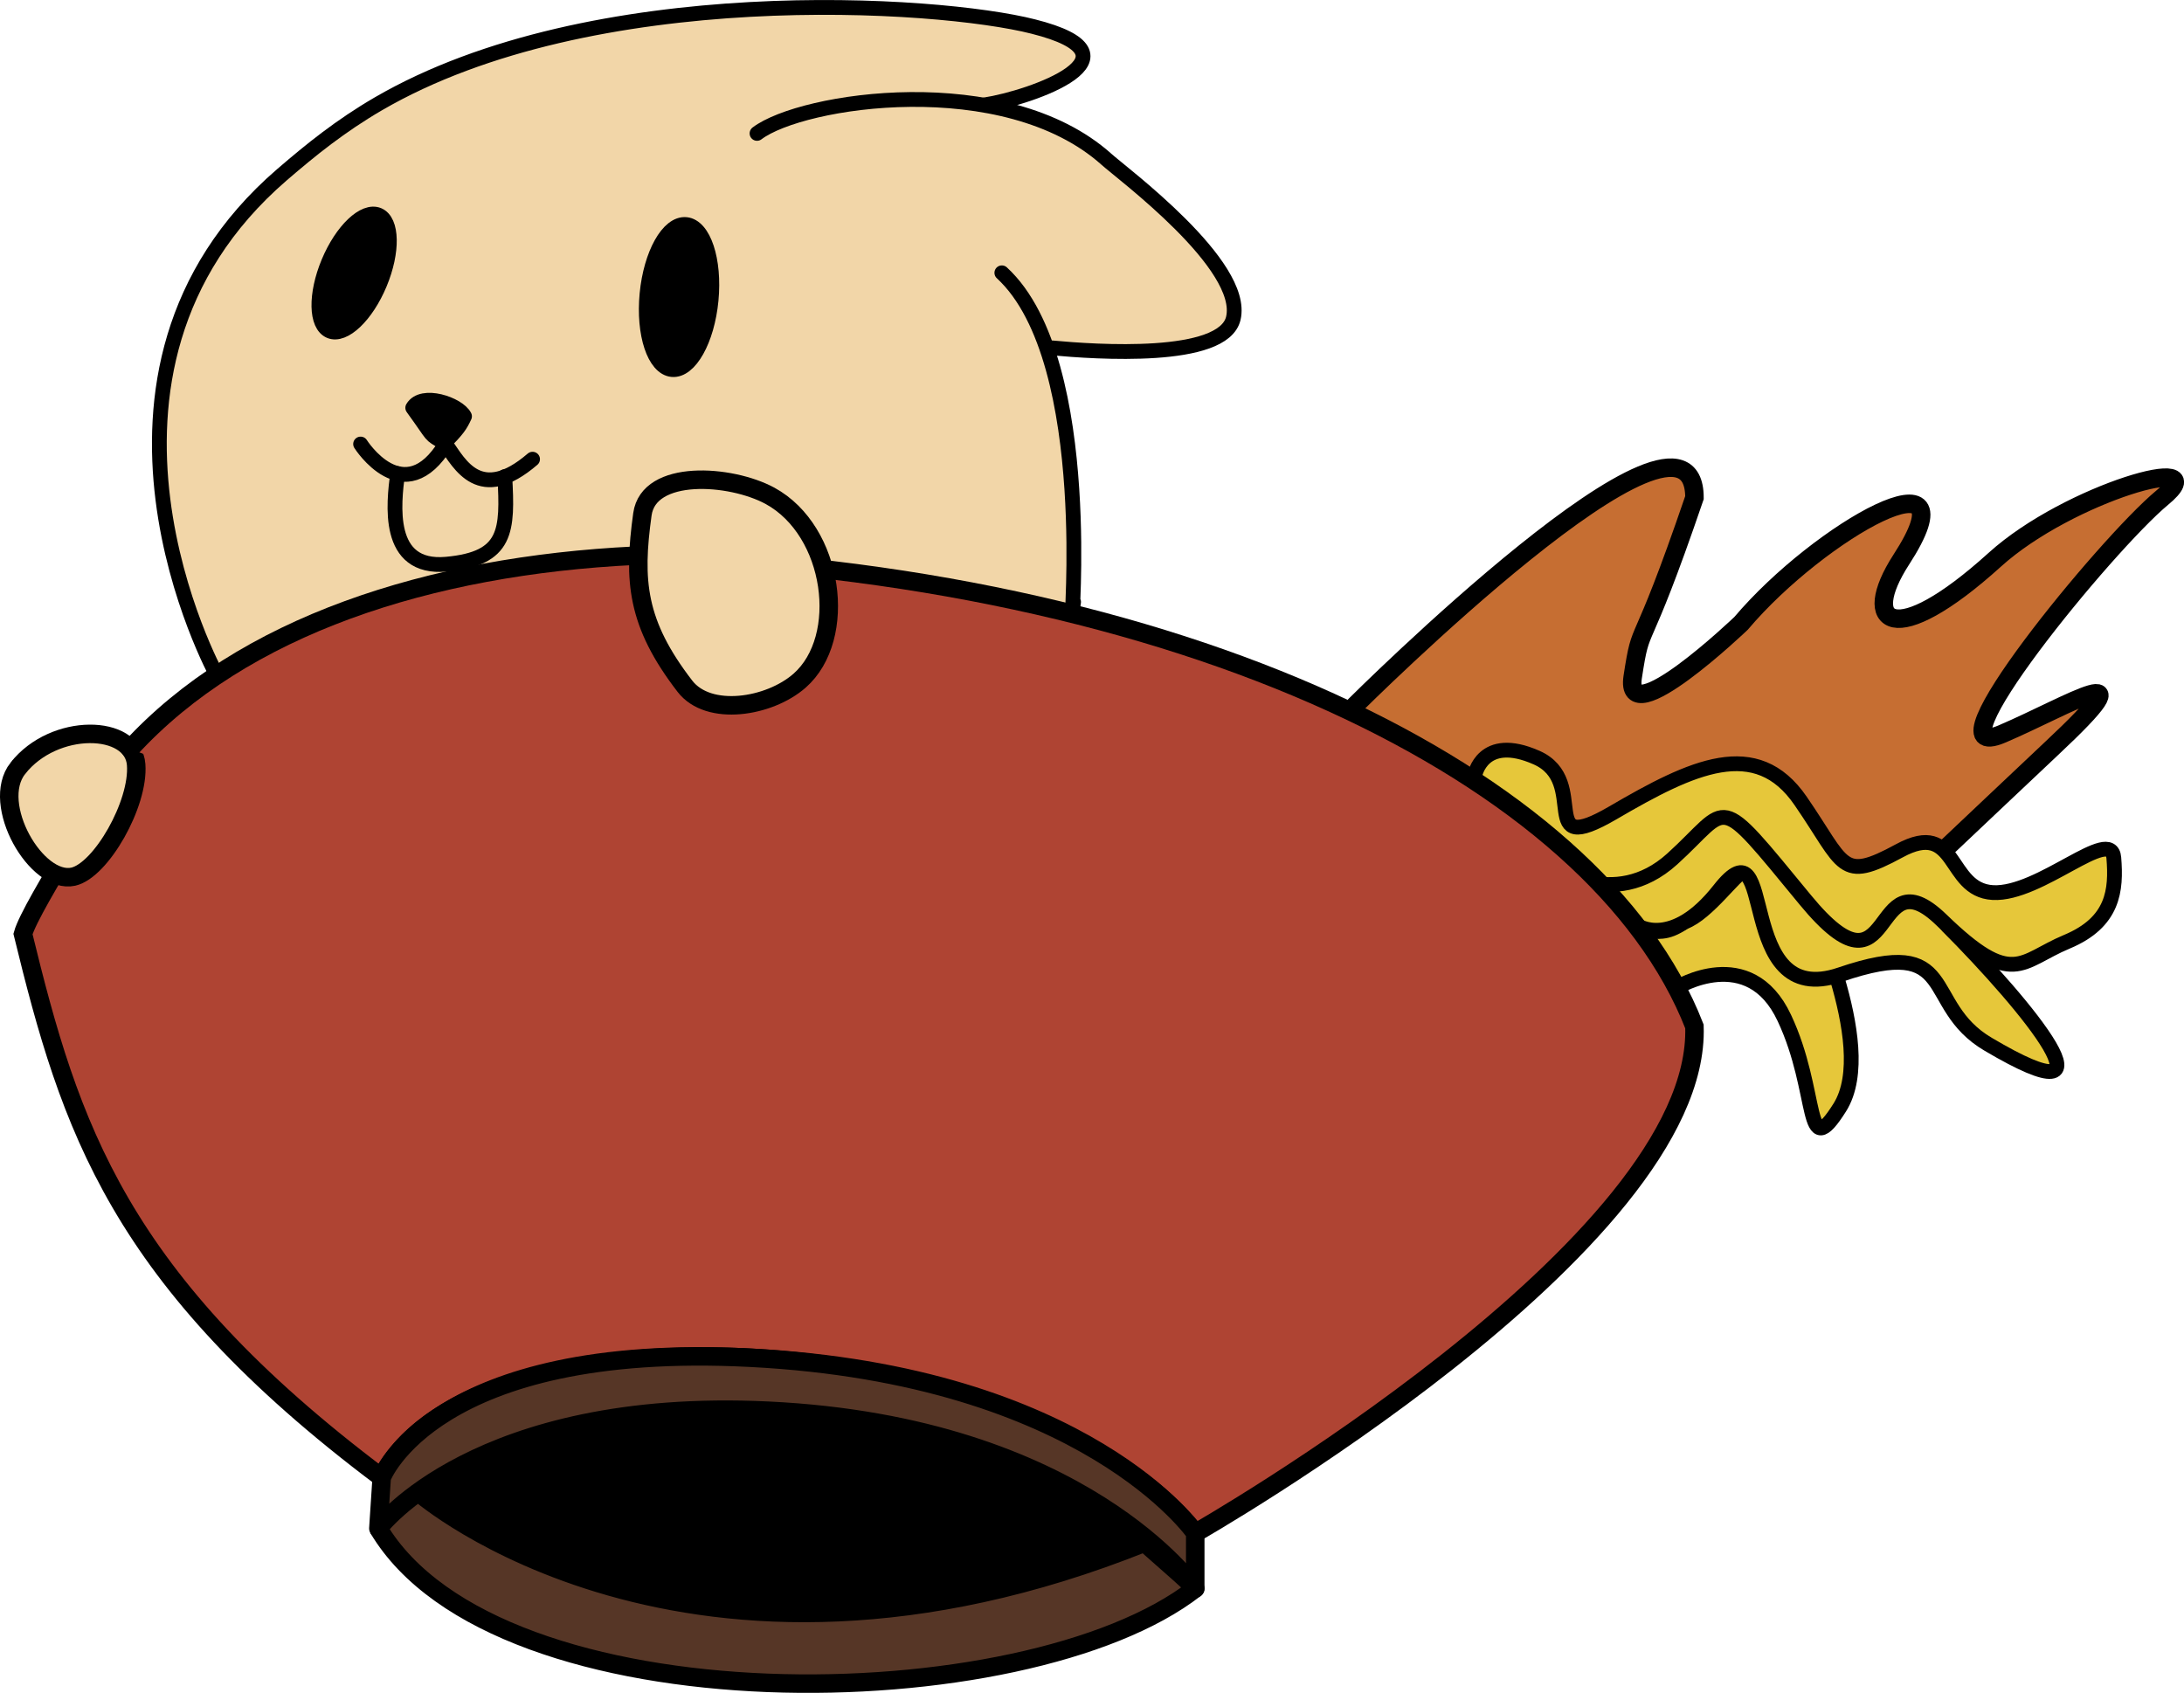 <?xml version="1.0" encoding="UTF-8" standalone="no"?>
<!-- Created with Inkscape (http://www.inkscape.org/) -->

<svg
   width="129.639mm"
   height="100.491mm"
   viewBox="0 0 129.639 100.491"
   version="1.1"
   id="svg5"
   xml:space="preserve"
   inkscape:version="1.2.1 (9c6d41e410, 2022-07-14)"
   sodipodi:docname="dino_portal.svg"
   xmlns:inkscape="http://www.inkscape.org/namespaces/inkscape"
   xmlns:sodipodi="http://sodipodi.sourceforge.net/DTD/sodipodi-0.dtd"
   xmlns="http://www.w3.org/2000/svg"
   xmlns:svg="http://www.w3.org/2000/svg"><sodipodi:namedview
     id="namedview7"
     pagecolor="#ffffff"
     bordercolor="#111111"
     borderopacity="1"
     inkscape:showpageshadow="0"
     inkscape:pageopacity="0"
     inkscape:pagecheckerboard="1"
     inkscape:deskcolor="#d1d1d1"
     inkscape:document-units="mm"
     showgrid="false"
     inkscape:zoom="1.28"
     inkscape:cx="136.32813"
     inkscape:cy="282.8125"
     inkscape:window-width="2560"
     inkscape:window-height="1377"
     inkscape:window-x="1912"
     inkscape:window-y="-8"
     inkscape:window-maximized="1"
     inkscape:current-layer="svg5" /><defs
     id="defs2" /><path
     class="st2"
     d="m 24.895,88.631 c 10.405,11.809 33.453,8.012 43.045,2.941"
     id="path631"
     style="fill:none;fill-opacity:1;stroke:#000000;stroke-width:1.098;stroke-miterlimit:10"
     inkscape:export-filename="..\..\..\..\..\Documents\Downloads\path631.png"
     inkscape:export-xdpi="300"
     inkscape:export-ydpi="300" /><path
     class="st3"
     d="m 12.867,40.076 c 0,0 -9.812,-17.89 3.863,-29.699 1.734,-1.493 3.468,-2.897 5.729,-4.214 12.687,-7.375 33.189,-6.036 38.874,-4.588 6.892,1.734 -0.044,4.214 -2.897,4.654"
     id="path645"
     style="fill:#f2d6a8;fill-opacity:1;stroke:#000000;stroke-width:0.878;stroke-linecap:round;stroke-miterlimit:10" /><path
     style="fill:#f2d6a8;fill-opacity:1;stroke:none;stroke-width:0.22px;stroke-linecap:butt;stroke-linejoin:miter;stroke-opacity:1"
     d="m 12.867,40.076 50.486,-3.717 0.384,-4.507 -4.268,-15.657 -10.49,-6.595 -36.111,30.478"
     id="path5114" /><path
     class="st1"
     d="m 80.43,41.876 c 0,0 20.151,-20.085 20.151,-12.336 -3.358,9.834 -3.117,7.068 -3.666,10.646 -0.527,3.468 6.431,-3.183 6.431,-3.183 4.697,-5.553 13.982,-10.668 9.505,-3.775 -2.48,3.841 -0.439,5.422 5.553,0 4.412,-3.995 13.324,-6.475 9.944,-3.688 -3.358,2.788 -14.18,16.024 -9.505,14.026 3.951,-1.69 9.066,-4.873 2.919,0.878 -4.039,3.797 -11.015,10.448 -14.088,13.236"
     id="path637"
     style="fill:#c66e32;fill-opacity:1;stroke:#000000;stroke-width:1.098;stroke-linecap:round;stroke-miterlimit:10"
     sodipodi:nodetypes="cccccccccc" /><path
     class="st3"
     d="m 99.527,58.625 c 0,0 4.302,-2.656 6.388,1.8 2.085,4.434 1.163,8.692 3.293,5.312 1.188,-1.892 0.607,-5.072 -0.145,-7.625 -0.422,-1.434 -3.638,-6.802 -5.64,-6.307 -0.323,-0.056 -2.093,2.45 -3.427,2.918 -1.191,0.804 -1.515,0.481 -2.561,0.618"
     id="path643"
     style="fill:#e6c73a;fill-opacity:1;stroke:#000000;stroke-width:0.878;stroke-linecap:round;stroke-miterlimit:10"
     sodipodi:nodetypes="cccsccc" /><path
     class="st2"
     d="m 22.459,90.726 c 7.05,11.852 38.426,11.406 48.489,3.568 0.051,-0.04 -1.407,-1.311 -3.007,-2.722 -27.17,10.876 -43.045,-2.941 -43.045,-2.941"
     id="path629"
     style="fill:#563626;fill-opacity:1;stroke:#000000;stroke-width:1.098;stroke-miterlimit:10;stroke-dasharray:none"
     sodipodi:nodetypes="cscc" /><path
     class="st3"
     d="m 97.2,54.937 c 0,0 2.063,1.427 4.851,-2.107 3.512,-4.478 0.79,7.2 7.178,5.027 7.134,-2.437 4.785,1.778 8.78,4.127 8.177,4.838 2.347,-2.244 -2.405,-7.016 -0.085,-0.085 -0.839,-1.269 -1.327,-2.014 -0.102,-0.155 -4.001,0.148 -6.366,-1.149 -2.329,-1.277 -3.533,-4.557 -5.651,-4.893 -0.175,-0.028 -7.357,4.814 -7.545,4.829"
     id="path641"
     style="fill:#e6c73a;fill-opacity:1;stroke:#000000;stroke-width:0.878;stroke-linecap:round;stroke-miterlimit:10"
     sodipodi:nodetypes="ccccssssc" /><path
     class="st3"
     d="m 87.542,46.025 c 0,0 0.439,-2.48 3.666,-1.054 3.227,1.427 -0.154,6.014 4.544,3.271 4.697,-2.744 8.495,-4.544 11.129,-0.702 2.634,3.819 2.349,4.873 5.861,2.963 3.512,-1.91 2.788,2.327 5.553,2.48 2.788,0.154 7.024,-3.995 7.178,-2.063 0.154,1.91 0,3.819 -2.788,4.983 -2.788,1.163 -3.183,2.832 -7.441,-1.295 -4.258,-4.127 -2.656,5.4 -8.078,-1.185 -5.422,-6.585 -4.39,-5.619 -7.902,-2.437 -3.512,3.183 -7.25,0.378 -7.25,0.378"
     id="path639"
     style="fill:#e6c73a;fill-opacity:1;stroke:#000000;stroke-width:0.878;stroke-linecap:round;stroke-miterlimit:10"
     sodipodi:nodetypes="csscsccssssc" /><path
     class="st1"
     d="m 7.73,44.445 c -0.768,1.493 -5.905,9.307 -6.366,10.997 2.788,11.414 5.597,20.48 21.292,32.267 5.488,-10.975 38.413,-9 48.291,3.293 0,0 30.072,-17.121 29.633,-30.072 C 94.742,45.915 69.837,33.949 37.693,32.986"
     id="path625"
     style="fill:#af4433;fill-opacity:1;stroke:#000000;stroke-width:1.098;stroke-linecap:round;stroke-miterlimit:10"
     sodipodi:nodetypes="cccccc" /><path
     class="st2"
     d="m 1.057,45.608 c -1.668,2.129 1.119,6.914 3.293,6.431 1.646,-0.373 3.907,-4.324 3.732,-6.651 -0.176,-2.415 -4.873,-2.524 -7.024,0.22 z"
     id="path633"
     style="fill:#f2d6a8;fill-opacity:1;stroke:#000000;stroke-width:1.098;stroke-miterlimit:10" /><path
     style="fill:#af4433;stroke:none;stroke-width:0.265px;stroke-linecap:butt;stroke-linejoin:miter;stroke-opacity:1;fill-opacity:1"
     d="M 7.73,44.445 29.972,53.227 44.637,33.372 37.693,32.986 16.918,37.773 Z"
     id="path583" /><path
     class="st1"
     d="M 37.693,32.986 C 25.466,33.579 14.403,37.157 7.73,44.445"
     id="path623"
     style="fill:#af4433;fill-opacity:1;stroke:#000000;stroke-width:1.098;stroke-linecap:round;stroke-miterlimit:10" /><path
     class="st2"
     d="m 38.132,30.528 c -0.549,3.951 -0.351,6.475 2.524,10.207 1.405,1.822 5.005,1.251 6.805,-0.329 2.897,-2.546 2.063,-8.89 -1.756,-10.975 -2.349,-1.273 -7.2,-1.602 -7.573,1.098 z"
     id="path635"
     style="fill:#f2d6a8;fill-opacity:1;stroke:#000000;stroke-width:1.098;stroke-miterlimit:10" /><path
     class="st3"
     d="m 44.936,7.919 c 2.656,-2.019 14.707,-3.863 20.743,1.537 0.922,0.834 8.275,6.278 7.529,9.439 -0.593,2.524 -8.188,1.997 -10.756,1.756"
     id="path649"
     style="fill:#f2d6a8;fill-opacity:1;stroke:#000000;stroke-width:0.878;stroke-linecap:round;stroke-miterlimit:10" /><path
     class="st3"
     d="m 63.726,35.73 c -0.351,2.854 1.493,-14.246 -4.258,-19.536"
     id="path647"
     style="fill:#f2d6a8;fill-opacity:1;stroke:#000000;stroke-width:0.878;stroke-linecap:round;stroke-miterlimit:10" /><ellipse
     transform="rotate(-67.338)"
     class="st4"
     cx="-6.857"
     cy="25.642"
     rx="3.732"
     ry="1.646"
     id="ellipse651"
     style="stroke:#000000;stroke-width:0.878;stroke-linecap:round;stroke-miterlimit:10" /><ellipse
     transform="rotate(-84.524)"
     class="st4"
     cx="-13.706"
     cy="41.806"
     rx="4.324"
     ry="1.91"
     id="ellipse653"
     style="stroke:#000000;stroke-width:0.878;stroke-linecap:round;stroke-miterlimit:10" /><path
     class="st4"
     d="M 21.405,26.357"
     id="path655"
     style="stroke:#000000;stroke-width:0.878;stroke-linecap:round;stroke-miterlimit:10" /><path
     class="st4"
     d="M 21.405,26.357"
     id="path657"
     style="stroke:#000000;stroke-width:0.878;stroke-linecap:round;stroke-miterlimit:10" /><path
     class="st3"
     d="m 21.405,26.357 c 0,0 2.568,4.061 5.049,0 0.834,1.207 2.041,3.578 5.158,0.9"
     id="path659"
     style="fill:none;stroke:#000000;stroke-width:0.878;stroke-linecap:round;stroke-miterlimit:10" /><path
     class="st3"
     d="m 23.6,28.113 c -0.22,1.756 -0.724,5.707 2.897,5.378 3.622,-0.329 3.644,-1.997 3.468,-5.202"
     id="path661"
     style="fill:none;stroke:#000000;stroke-width:0.878;stroke-linecap:round;stroke-miterlimit:10" /><path
     class="st5"
     d="m 26.366,26.292 c -0.966,-0.615 -0.483,-0.176 -1.866,-2.085 0.549,-0.944 2.7,-0.22 3.073,0.505 -0.241,0.527 -0.417,0.79 -1.207,1.58 z"
     id="path663"
     style="stroke:#000000;stroke-width:0.878;stroke-linecap:round;stroke-linejoin:round;stroke-miterlimit:10" /><path
     style="fill:#563626;fill-opacity:1;stroke:#000000;stroke-width:1.098;stroke-linecap:butt;stroke-linejoin:round;stroke-dasharray:none;stroke-opacity:1"
     d="m 22.459,90.726 c 0,0 5.82,-7.809 23.132,-6.986 18.702,0.888 25.357,10.555 25.357,10.555 v -3.293 c 0,0 -6.458,-9.393 -26.431,-10.409 -18.805,-0.957 -21.86,7.117 -21.86,7.117 z"
     id="path10130"
     sodipodi:nodetypes="csccscc" /><path
     style="fill:#000000;fill-opacity:1;stroke:none;stroke-width:0.22px;stroke-linecap:butt;stroke-linejoin:miter;stroke-opacity:1"
     d="m 24.895,88.631 c 0,0 7.744,6.25 20.62,7.06 10.69,0.673 22.424,-4.119 22.424,-4.119 0,0 -7.097,-7.161 -22.35,-7.833 -14.947,-0.658 -20.695,4.891 -20.695,4.891 z"
     id="path409"
     sodipodi:nodetypes="cscsc" /></svg>
